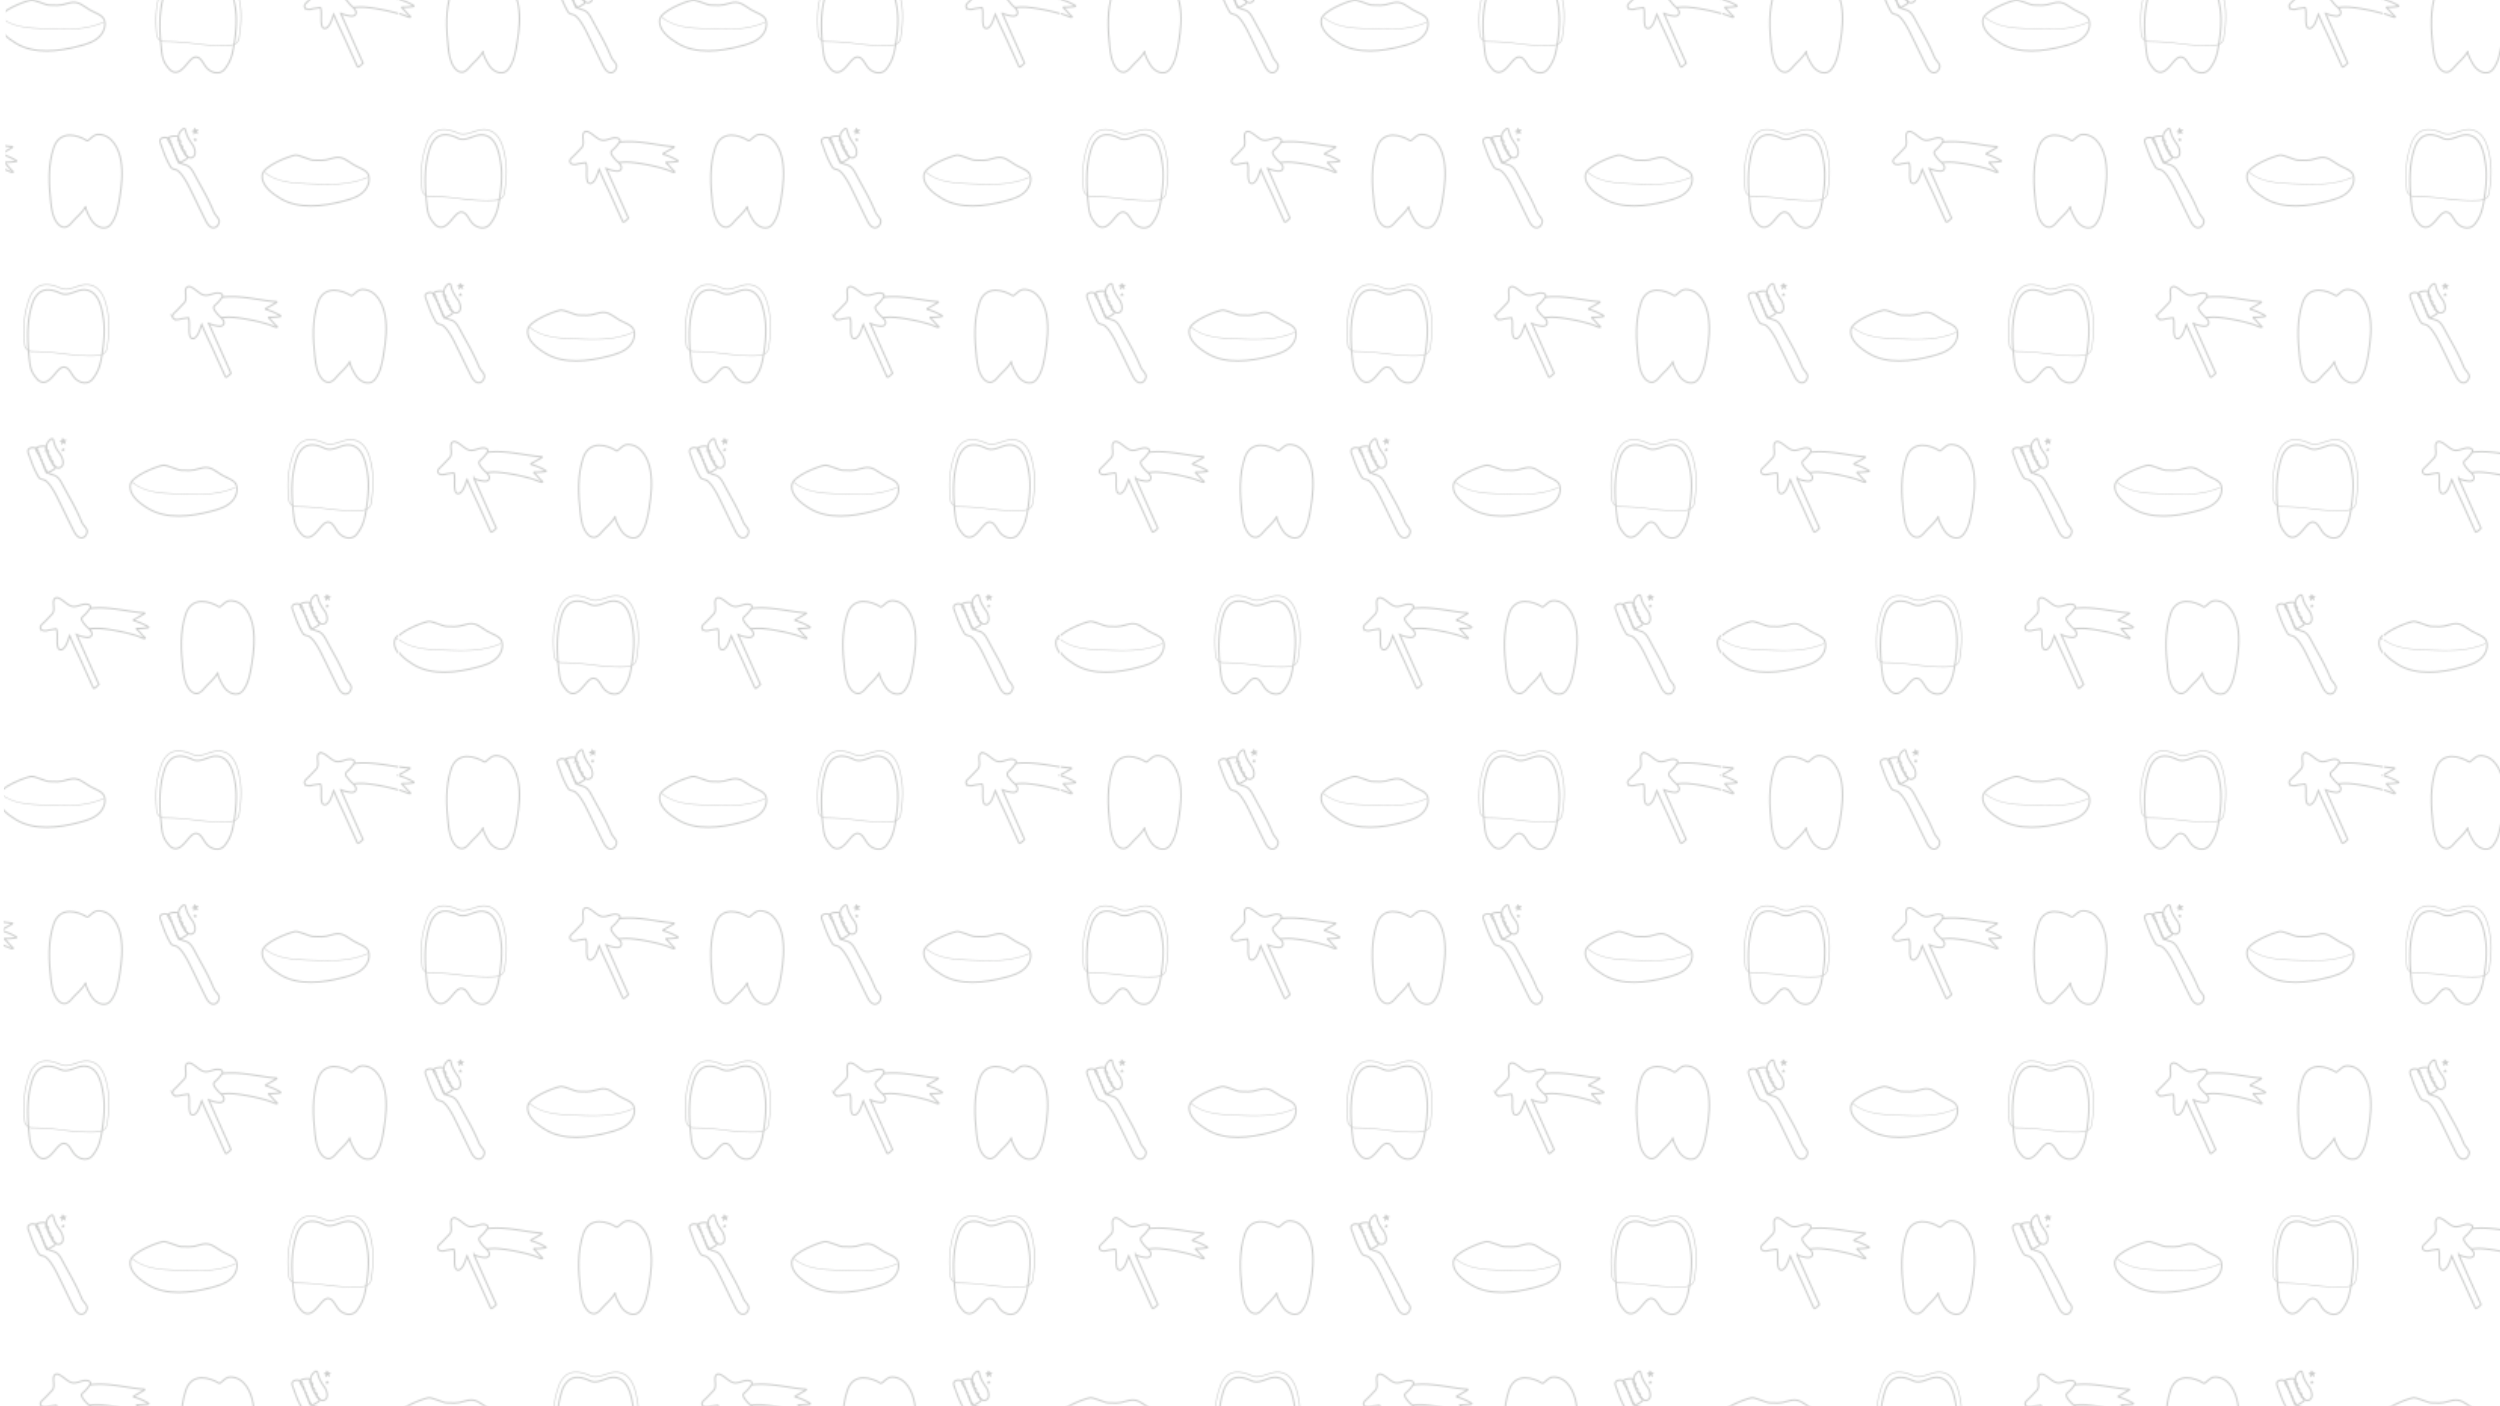 <svg id="Layer_1" data-name="Layer 1" xmlns="http://www.w3.org/2000/svg" xmlns:xlink="http://www.w3.org/1999/xlink" viewBox="0 0 1920 1080"><defs><style>.cls-1,.cls-3{fill:none;}.cls-2{clip-path:url(#clip-path);}.cls-3{stroke:#cdcecd;stroke-miterlimit:10;}.cls-4{fill:#cdcecd;}.cls-5{fill:#fff;}.cls-6{isolation:isolate;fill:url(#Ncéntrica1_2);}</style><clipPath id="clip-path"><rect class="cls-1" width="437.22" height="513.26"/></clipPath><pattern id="Ncéntrica1_2" data-name="Ncéntrica1 2" width="437.22" height="513.26" patternTransform="matrix(1.16, 0, 0, -1.16, -201.33, -757.92)" patternUnits="userSpaceOnUse" viewBox="0 0 437.22 513.26"><rect class="cls-1" width="437.22" height="513.26"/><g class="cls-2"><path class="cls-3" d="M19.14,477.18c2.36.46,9.53-3.18,11.93-3.3,9.83-.49,8.62.48,14.51,1.66,5.15,1,8-2.06,12.5-4.78,3.1-1.88,8.6-3.32,9.69-6.78,1.15-3.67-.29-7.81-2.93-10.61-3.65-3.9-9-5.37-14-6.68-13.06-3.43-29.38-5.43-41.54,1.91C3.77,452-3.54,457.4-2.47,464.34c.88,5.69,16.84,11.92,21.61,12.84"/><path class="cls-4" d="M40.87,457.66c-3.92,0-7.9.16-11.95.33l-1.76.07c-8.6.34-20.38.82-28.51,7.72l.31.37c7.41-6.28,17.17-7.16,28.22-7.61l1.76-.07c13.38-.55,26-1.07,38.18,4.28l.2-.44C58.74,458.54,50,457.66,40.87,457.66Z"/><path class="cls-3" d="M125.92,488.54c-4.49,2.13-10,3.53-14.16-.08a15.1,15.1,0,0,1-4.12-6.62c-4.06-12.1-3.44-25.25-2-37.94.6-5.34,1.43-8,5-12.14a6.54,6.54,0,0,1,2.78-2c4.89-1.71,8.77,5.5,11.76,8.16a5.42,5.42,0,0,0,3,1.64,4.33,4.33,0,0,0,3.43-1.64c1.51-1.65,2.41-3.78,3.89-5.46,3.14-3.57,8.88-4.93,12.09-.74,3.92,5.11,5.06,9.51,6.06,15.69,1.34,8.32,2.21,17,.82,25.37-1.13,6.8-3.2,16.81-11.55,17.85-6,.75-11-4.87-17-2.07"/><path class="cls-4" d="M150.17,447a11.8,11.8,0,0,1,3.75.79h0a5.42,5.42,0,0,1,3.29,4.14c1.06,6.61,2.08,15.31.54,23.93-1,5.66-3.13,17.43-13.07,18.58-3,.33-5.72-.59-8.38-1.48-3.46-1.16-6.73-2.25-10.34-.67-6.82,3-12.21,2.94-16-.13a15.91,15.91,0,0,1-4.66-6.92c-4-11.12-4.19-20.33-3.19-30.75a5.4,5.4,0,0,1,5.32-4.9h.11a147.27,147.27,0,0,0,19.57-1.37,158,158,0,0,1,18.18-1.39C146.9,446.8,148.53,446.85,150.17,447Zm-42.66,3.18a4.8,4.8,0,0,0-4.83,4.36c-1,10.34-.84,19.48,3.16,30.5a15.26,15.26,0,0,0,4.47,6.67c3.62,2.92,8.81,2.93,15.41,0,3.82-1.67,7.35-.49,10.77.66,2.59.87,5.28,1.77,8.12,1.44,9.51-1.1,11.57-12.58,12.56-18.09,1.53-8.54.51-17.17-.54-23.74a4.81,4.81,0,0,0-2.93-3.68h0a11,11,0,0,0-3.57-.75c-7.76-.54-15.49.36-23,1.22A159.31,159.31,0,0,1,109,450.16Z"/><path class="cls-3" d="M233.09,485.82c13.09,1.46,24-2.11,36-3a.25.25,0,0,0,.23-.29.25.25,0,0,0-.12-.19l-7.12-4.1a.26.26,0,0,1-.1-.34.28.28,0,0,1,.16-.12,40.74,40.74,0,0,0,9.69-4.22.27.27,0,0,0,.09-.36.26.26,0,0,0-.18-.12,37.78,37.78,0,0,0-7.51-.56.26.26,0,0,1-.17-.45c1.91-1.59,3.28-3.73,5.18-5.33,1.08-.91.15-1.27-2.39-.12-5.58,2.54-18.73,5.18-24.91,5.7a34.08,34.08,0,0,1-9.3-.11"/><path class="cls-3" d="M224.82,467.21c-.17.38-.35.81-.54,1.23a23,23,0,0,1,6.25-1.73c1.49-.19,3.32-.06,3.8,1.58a2.64,2.64,0,0,1-.09,1.62,8.06,8.06,0,0,1-2.48,3.07,24.21,24.21,0,0,0-3.23,3.7c-.6.85-1.18,1.94-.81,2.89a3.05,3.05,0,0,0,1,1.14A24.32,24.32,0,0,1,233,485.6a1.62,1.62,0,0,1,.22,2,2.44,2.44,0,0,1-.9.69c-3.66,1.45-7.35-1.94-11.07-1.09-3.1.7-6.14,4.57-9.22,5.55a2.42,2.42,0,0,1-1.36.06c-1.7-.44-1.79-2.53-1.67-4.21.16-2.41.64-4.93-1.06-6.66-2-2.07-4-4.3-6.18-6.29-.9-.83-1.87-2-1.25-3.26a2.22,2.22,0,0,1,.67-.76c1.41-1,3.21-.6,4.79-.13l4.61.67a.39.39,0,0,0,.48-.28h0c1-3.87-.26-8.27.87-11.9a2,2,0,0,1,2.4-1.5,2,2,0,0,1,.65.28,8.19,8.19,0,0,1,2.23,2.6,36.93,36.93,0,0,1,2.12,5.46c.11.3.24.61.38.9.16-.51.45-1.07.71-1.69,2.1-5.12,4.65-10.12,6.93-15.17q3.92-8.64,7.82-17.29c.12-.28.29-.58.58-.65a1,1,0,0,1,.71.26,16.53,16.53,0,0,1,2.54,2.33q-7.11,15.84-14.2,31.7"/><path class="cls-3" d="M316.21,488.14c-8,3.78-16.46,3.48-19.63-6-3.87-11.52-3.28-24-1.94-36.11.53-4.75,1.26-9.72,4.09-13.56,1.19-1.6,2.91-3,4.9-3,2.26.06,4,1.95,5.42,3.69,2.56,3.11,6.22,5.46,8.84,10.31-.91-1.69,2.77-7.78,3.67-9.24,2.7-4.45,9.16-7.64,13-2.62,3.72,4.86,4.81,11.84,5.76,17.73,1.28,7.92,2.11,16.17.78,24.14-1.27,7.67-5.74,17.28-14.86,17.45-2.36.05-3.82-1.41-5.47-2.83-2.5-2.14-1.64-1.39-4.56,0"/><path class="cls-3" d="M377.94,489.79a1.77,1.77,0,0,0,.64-.16c.8-.45.5-1.67.09-2.49a1.18,1.18,0,0,0,1.51-.16,1.64,1.64,0,0,0,.32-1.56c-.11-.37-.33-.77-.17-1.12s.52-.42.81-.6a1.73,1.73,0,0,0,.71-1.9,1.17,1.17,0,0,1-.12-.69c.1-.35.55-.44.89-.59a1.77,1.77,0,0,0,.75-2.39,2,2,0,0,0-.24-.35,3.48,3.48,0,0,0,1.48-1,1.56,1.56,0,0,0,.24-1.68,2.49,2.49,0,0,0-1-.82l-3.74-2.22a.89.89,0,0,0-.35-.14c-.29,0-.49.3-.61.56-1.72,3.58-2.86,7.41-4.6,11-.55,1.12-2.68,3.58-2.23,4.74.58,1.52,4.31,1.7,5.57,1.56"/><path class="cls-3" d="M366.88,486.49a12.15,12.15,0,0,1,1-3.11c.54-1.57,1.1-3.13,1.7-4.67a60.05,60.05,0,0,1,4.24-9,3.52,3.52,0,0,1,1-1.2c1.24-.82,2.73-.65,4-1.65a17.39,17.39,0,0,0,3.14-3.44,53.25,53.25,0,0,0,4.4-7.51c4.5-9,6.35-13.12,10.86-22.08,1.14-2.27,2.88-4.9,5.41-4.67,1.95.18,3.34,2.17,3.51,4.12s-2.75,4.33-3.51,6.14c-4.37,10.47-7.51,15-12.83,25.07-1.21,2.28-2.56,4.71-4.88,5.83-1.44.69-3.14.82-4.43,1.77a8.33,8.33,0,0,0-2.38,3.57c-1,2.33-2,4.67-3,7-.73,1.66-.88,4-2.27,5.29a4.34,4.34,0,0,1-5,.27,1.91,1.91,0,0,1-.88-1.74"/><path class="cls-4" d="M389.49,494.77c.05.21.14.47.37.47a.49.49,0,0,0,.17-.06c.35-.24.59-.84,1-1s1,.05,1.43-.27a.27.27,0,0,0,.09-.12c0-.11,0-.18-.1-.24a3.39,3.39,0,0,0-.72-.46.36.36,0,0,1-.16-.11.44.44,0,0,1,0-.39,3.06,3.06,0,0,1,.27-.58,1,1,0,0,0,.2-.48.29.29,0,0,0-.05-.2c-.12-.19-.35-.14-.53-.06a3.2,3.2,0,0,0-.8.51.47.47,0,0,1-.24.15.48.48,0,0,1-.37-.24,5.39,5.39,0,0,0-.47-.6.94.94,0,0,0-.37-.25.27.27,0,0,0-.33.17.31.31,0,0,0,0,.1c0,.49.3,1,.33,1.52a.06.06,0,0,1-.05.06l-.61.08a.71.71,0,0,0-.59.19.34.34,0,0,0-.06.12.42.42,0,0,0,.28.37c.34.17.67.38,1,.56s.31.49.38.8"/><path class="cls-4" d="M389.81,488.33c0,.12.07.26.19.25h.09c.19-.12.32-.44.51-.55s.55,0,.76-.14l.05-.07a.13.13,0,0,0-.05-.13,1.52,1.52,0,0,0-.38-.24.18.18,0,0,1-.09-.06.2.2,0,0,1,0-.21,1.23,1.23,0,0,1,.14-.31.66.66,0,0,0,.11-.26.21.21,0,0,0,0-.11c-.06-.1-.19-.07-.28,0a1.52,1.52,0,0,0-.43.28.35.35,0,0,1-.13.08.27.27,0,0,1-.2-.13,2.51,2.51,0,0,0-.25-.32.39.39,0,0,0-.2-.13c-.08,0-.18,0-.18.14s.17.53.18.81h-.32c-.12,0-.25,0-.32.1s0,0,0,.06a.29.29,0,0,0,.15.2l.54.3c.14.08.16.26.2.42"/><path class="cls-5" d="M374,485.49v.39a8.75,8.75,0,0,1,4.64,1.67l.23-.31A9.12,9.12,0,0,0,374,485.49Z"/><path class="cls-5" d="M375.3,482v.39a5.2,5.2,0,0,1,1.11.22,11.22,11.22,0,0,1,2.45.89,4.53,4.53,0,0,1,1.22,1l.29-.26a4.65,4.65,0,0,0-1.33-1,10.79,10.79,0,0,0-2.53-.92A5.69,5.69,0,0,0,375.3,482Z"/><path class="cls-5" d="M376.74,479l-.1.37,2,.58a5.22,5.22,0,0,1,2.95,1.62l.32-.22a5.53,5.53,0,0,0-3.16-1.78Z"/><path class="cls-5" d="M378.53,475.26l-.15.36c.69.28,1.39.58,2.07.88a9.68,9.68,0,0,1,2.86,1.76l.27-.28a10,10,0,0,0-3-1.79A22.2,22.2,0,0,0,378.53,475.26Z"/><path class="cls-3" d="M379.7,491.68a7.46,7.46,0,0,0,2.62,2.9,1,1,0,0,0,1.37-.34.81.81,0,0,0,.12-.29,23.69,23.69,0,0,1,1.38-4.43,37.57,37.57,0,0,1,3.43-5.54c1.11-1.74,2.16-4.91,1.12-7a3.16,3.16,0,0,0-2.32-1.55c-1.63-.09-2.82,1.21-3.75,2.42-2.48,3.25-5.69,9.47-4,13.82"/><path class="cls-3" d="M456.36,477.18c2.36.46,9.52-3.18,11.93-3.3,9.83-.49,8.61.48,14.51,1.66,5.15,1,8-2.06,12.5-4.78,3.1-1.88,8.6-3.32,9.69-6.78,1.15-3.67-.3-7.81-2.93-10.61-3.66-3.9-9-5.37-14-6.68-13.06-3.43-29.38-5.43-41.54,1.91-5.53,3.35-12.85,8.8-11.77,15.74.88,5.69,16.84,11.92,21.61,12.84"/><path class="cls-4" d="M478.08,457.66c-3.92,0-7.89.16-11.94.33l-1.76.07c-8.6.34-20.38.82-28.51,7.72l.31.37c7.4-6.28,17.16-7.16,28.22-7.61l1.76-.07c13.37-.55,26-1.07,38.18,4.28l.2-.44C496,458.54,487.18,457.66,478.08,457.66Z"/><path class="cls-3" d="M-29.24,383.17c13.09,1.46,24-2.11,36-3A.27.27,0,0,0,7,379.9a.26.26,0,0,0-.14-.22l-7.15-4.12a.27.27,0,0,1-.09-.36.33.33,0,0,1,.15-.11,40.31,40.31,0,0,0,9.69-4.21.27.27,0,0,0,.08-.37.3.3,0,0,0-.17-.12,38.54,38.54,0,0,0-7.51-.55.26.26,0,0,1-.17-.45c1.91-1.59,3.28-3.73,5.18-5.33,1.08-.92.15-1.27-2.39-.12-5.58,2.54-18.73,5.18-24.91,5.7a34.08,34.08,0,0,1-9.3-.11"/><path class="cls-3" d="M53.88,385.49c-8,3.78-16.46,3.48-19.63-6-3.87-11.52-3.28-24-1.94-36.11.53-4.75,1.26-9.72,4.09-13.57,1.19-1.6,2.91-3,4.9-3,2.26.06,4,2,5.42,3.7,2.56,3.11,6.22,5.46,8.84,10.31-.91-1.69,2.77-7.78,3.67-9.24,2.7-4.45,9.16-7.64,13-2.63S77,340.85,78,346.73c1.28,7.92,2.11,16.18.78,24.15-1.28,7.67-5.78,17.28-14.87,17.45-2.36,0-3.82-1.41-5.47-2.83-2.5-2.14-1.64-1.39-4.56,0"/><path class="cls-3" d="M115.61,387.14a1.6,1.6,0,0,0,.64-.17c.8-.45.5-1.66.09-2.48a1.18,1.18,0,0,0,1.51-.16,1.64,1.64,0,0,0,.32-1.56c-.11-.37-.33-.77-.17-1.12s.52-.43.81-.61a1.71,1.71,0,0,0,.71-1.89,1.17,1.17,0,0,1-.12-.69c.1-.36.55-.45.89-.6a1.75,1.75,0,0,0,.51-2.73,3.48,3.48,0,0,0,1.48-1,1.56,1.56,0,0,0,.24-1.68,2.42,2.42,0,0,0-1-.82l-3.74-2.22a.72.72,0,0,0-.35-.14c-.29,0-.49.29-.61.56-1.72,3.58-2.86,7.41-4.6,11-.55,1.13-2.68,3.58-2.23,4.75.58,1.51,4.31,1.7,5.57,1.56"/><path class="cls-3" d="M104.55,383.84a12.22,12.22,0,0,1,1-3.12c.54-1.56,1.1-3.12,1.7-4.66a60.05,60.05,0,0,1,4.24-9,3.52,3.52,0,0,1,1-1.2c1.24-.83,2.73-.65,4-1.66a17.33,17.33,0,0,0,3.14-3.43,53.06,53.06,0,0,0,4.37-7.51c4.5-9,6.35-13.12,10.86-22.08,1.14-2.27,2.88-4.9,5.41-4.67,1.95.18,3.34,2.16,3.51,4.11s-2.75,4.34-3.51,6.14c-4.37,10.48-7.51,15.06-12.83,25.08-1.21,2.28-2.56,4.7-4.88,5.82-1.44.7-3.14.83-4.43,1.77a8.37,8.37,0,0,0-2.38,3.58q-1.53,3.48-3,7c-.73,1.65-.88,4-2.27,5.29a4.35,4.35,0,0,1-5,.27,1.91,1.91,0,0,1-.88-1.74"/><path class="cls-4" d="M127.16,392.11c0,.22.14.48.37.47a.27.27,0,0,0,.17-.06c.35-.23.59-.83,1-1s1,0,1.43-.27a.47.47,0,0,0,.09-.12c0-.11,0-.18-.1-.24a3,3,0,0,0-.72-.46.36.36,0,0,1-.16-.11.45.45,0,0,1,0-.39,3.06,3.06,0,0,1,.27-.58,1.07,1.07,0,0,0,.2-.48.31.31,0,0,0-.05-.21c-.12-.19-.35-.13-.53-.06a3.23,3.23,0,0,0-.8.52.52.52,0,0,1-.33.14.48.48,0,0,1-.37-.24,4.71,4.71,0,0,0-.47-.61.91.91,0,0,0-.37-.24.27.27,0,0,0-.33.17.28.28,0,0,0,0,.09c0,.5.3,1,.33,1.53h0l-.61.09a.71.71,0,0,0-.59.19.34.34,0,0,0-.06.12.41.41,0,0,0,.28.36c.34.17.67.38,1,.57s.31.49.38.79"/><path class="cls-4" d="M127.48,385.68c0,.12.07.26.19.25h.09c.19-.13.32-.44.51-.55s.55,0,.76-.15l.05-.06A.13.13,0,0,0,129,385a1.52,1.52,0,0,0-.38-.24.18.18,0,0,1-.09-.06.2.2,0,0,1,0-.21,1.23,1.23,0,0,1,.14-.31.66.66,0,0,0,.11-.26.21.21,0,0,0,0-.11c-.06-.1-.19-.07-.28,0a1.52,1.52,0,0,0-.43.28.35.35,0,0,1-.13.08.27.27,0,0,1-.2-.13,2,2,0,0,0-.25-.33.63.63,0,0,0-.2-.13.14.14,0,0,0-.17.09.09.09,0,0,0,0,.05c0,.27.17.54.18.82H127a.35.35,0,0,0-.32.11v.06a.25.25,0,0,0,.15.19l.54.31c.14.08.16.26.2.42"/><path class="cls-5" d="M111.64,382.84v.39a8.72,8.72,0,0,1,4.64,1.67l.23-.31A9.12,9.12,0,0,0,111.64,382.84Z"/><path class="cls-5" d="M113,379.34v.39a4.65,4.65,0,0,1,1.11.22,11.22,11.22,0,0,1,2.45.89,4.06,4.06,0,0,1,1.22,1l.29-.26a4.65,4.65,0,0,0-1.33-1,11.47,11.47,0,0,0-2.53-.93A5.66,5.66,0,0,0,113,379.34Z"/><path class="cls-5" d="M114.41,376.26l-.1.37,2,.57a5.25,5.25,0,0,1,3,1.63l.32-.22a5.53,5.53,0,0,0-3.16-1.78A18.26,18.26,0,0,1,114.41,376.26Z"/><path class="cls-5" d="M116.2,372.6l-.15.36,2.07.89a10,10,0,0,1,2.86,1.72l.27-.28a9.84,9.84,0,0,0-3-1.79C117.59,373.19,116.89,372.89,116.2,372.6Z"/><path class="cls-3" d="M117.37,389a7.37,7.37,0,0,0,2.62,2.89.93.93,0,0,0,1.31-.2.83.83,0,0,0,.18-.42,23.69,23.69,0,0,1,1.38-4.43,37.57,37.57,0,0,1,3.43-5.54c1.11-1.74,2.16-4.91,1.12-7a3.18,3.18,0,0,0-2.32-1.54c-1.63-.1-2.82,1.21-3.75,2.42-2.48,3.25-5.69,9.47-4,13.82"/><path class="cls-3" d="M194,374.53c2.36.45,9.52-3.18,11.93-3.3,9.83-.5,8.61.47,14.51,1.66,5.15,1,8-2.06,12.5-4.78,3.1-1.88,8.6-3.32,9.69-6.78,1.15-3.67-.3-7.81-2.93-10.62-3.66-3.9-9-5.37-14-6.67-13.08-3.41-29.4-5.47-41.56,1.91-5.53,3.35-12.85,8.79-11.77,15.74.88,5.68,16.84,11.92,21.61,12.84"/><path class="cls-4" d="M215.75,355c-3.92,0-7.89.17-11.94.33l-1.76.08c-8.6.34-20.38.81-28.51,7.72l.31.37c7.4-6.29,17.16-7.16,28.22-7.61l1.76-.07c13.37-.55,26-1.07,38.18,4.28l.2-.45C233.63,355.89,224.85,355,215.75,355Z"/><path class="cls-3" d="M300.81,385.89c-4.49,2.13-10,3.52-14.17-.08a15.08,15.08,0,0,1-4.11-6.62c-4.06-12.11-3.44-25.25-2-38,.59-5.34,1.42-8,5-12.14a6.61,6.61,0,0,1,2.78-2c4.89-1.7,8.76,5.5,11.75,8.17a5.48,5.48,0,0,0,3,1.64,4.41,4.41,0,0,0,3.43-1.64c1.5-1.66,2.41-3.79,3.88-5.46,3.15-3.58,8.88-4.94,12.1-.74,3.91,5.11,5,9.5,6,15.69,1.35,8.32,2.22,17,.83,25.37-1.13,6.79-3.21,16.81-11.56,17.85-6,.75-11-4.87-17-2.07"/><path class="cls-4" d="M325.05,344.26a11.8,11.8,0,0,1,3.76.79h0a5.37,5.37,0,0,1,3.28,4.14c1.07,6.61,2.09,15.31.54,23.93-1,5.66-3.12,17.42-13.07,18.57-3,.34-5.71-.58-8.37-1.47-3.47-1.16-6.74-2.26-10.35-.68-6.82,3-12.2,3-16-.12a15.84,15.84,0,0,1-4.65-6.93c-4-11.11-4.19-20.33-3.19-30.75a5.39,5.39,0,0,1,5.32-4.89h.11A145.56,145.56,0,0,0,302,345.53a158,158,0,0,1,18.18-1.38C321.79,344.15,323.42,344.2,325.05,344.26Zm-42.66,3.18a4.82,4.82,0,0,0-4.83,4.36c-1,10.34-.83,19.48,3.16,30.49a15.31,15.31,0,0,0,4.47,6.67c3.63,2.92,8.82,2.94,15.42,0,3.81-1.68,7.35-.49,10.76.65,2.6.87,5.29,1.78,8.13,1.45C329,390,331.07,378.48,332.06,373c1.53-8.54.51-17.17-.55-23.74a4.83,4.83,0,0,0-2.92-3.69h0a11.56,11.56,0,0,0-3.58-.75c-7.76-.53-15.49.37-23,1.23a159.07,159.07,0,0,1-18.11,1.38Z"/><path class="cls-3" d="M408,383.17c13.09,1.46,24-2.11,36-3a.27.27,0,0,0,.25-.27.26.26,0,0,0-.14-.22L437,375.59a.27.27,0,0,1-.09-.36.33.33,0,0,1,.15-.11,40.24,40.24,0,0,0,9.68-4.21.27.27,0,0,0,.08-.37.3.3,0,0,0-.17-.12,38.49,38.49,0,0,0-7.5-.55.25.25,0,0,1-.27-.23.24.24,0,0,1,.1-.22c1.91-1.59,3.28-3.73,5.18-5.33,1.08-.92.14-1.27-2.39-.12-5.59,2.54-18.74,5.18-24.92,5.7a34,34,0,0,1-9.29-.11"/><path class="cls-3" d="M399.7,364.56c-.17.38-.34.81-.53,1.23a23.43,23.43,0,0,1,6.25-1.74c1.49-.19,3.31-.06,3.79,1.59a2.69,2.69,0,0,1-.08,1.61,8.09,8.09,0,0,1-2.48,3.08,23.68,23.68,0,0,0-3.23,3.7,2.44,2.44,0,0,0-.48,3.42,2.67,2.67,0,0,0,.63.58,24.59,24.59,0,0,1,4.27,4.89,1.65,1.65,0,0,1,.22,2,2.28,2.28,0,0,1-.91.68c-3.65,1.46-7.34-1.93-11.07-1.09-3.09.7-6.13,4.58-9.21,5.55a2.34,2.34,0,0,1-1.36.07c-1.71-.44-1.79-2.53-1.68-4.21.17-2.42.65-4.93-1.06-6.66-2-2.07-4-4.3-6.17-6.29-.9-.83-1.87-2-1.25-3.26A1.94,1.94,0,0,1,376,369c1.42-1,3.22-.6,4.79-.13l4.62.66a.38.38,0,0,0,.47-.27h0c.95-3.87-.25-8.28.87-11.91a2,2,0,0,1,2.4-1.5,2.18,2.18,0,0,1,.66.29,7.94,7.94,0,0,1,2.22,2.6,35.9,35.9,0,0,1,2.13,5.46,9,9,0,0,0,.38.9c.16-.52.45-1.07.7-1.7,2.11-5.11,4.65-10.11,6.94-15.16q3.9-8.65,7.82-17.3c.12-.27.28-.58.58-.64a1,1,0,0,1,.71.25,18,18,0,0,1,2.6,2.33q-7.09,15.85-14.2,31.71"/><path class="cls-3" d="M38.48,283.26c-4.49,2.12-10,3.52-14.17-.09a15.14,15.14,0,0,1-4.11-6.61c-4.06-12.11-3.44-25.26-2-38,.59-5.34,1.42-8,5-12.14a6.54,6.54,0,0,1,2.78-2c4.89-1.7,8.76,5.5,11.75,8.17a5.54,5.54,0,0,0,3,1.64,4.41,4.41,0,0,0,3.43-1.64c1.5-1.66,2.41-3.79,3.88-5.47,3.15-3.57,8.88-4.93,12.1-.73,3.91,5.11,5,9.5,6,15.69,1.35,8.32,2.22,17,.83,25.36-1.11,6.82-3.19,16.82-11.54,17.82-6,.75-11-4.88-17-2.07"/><path class="cls-4" d="M62.72,241.65a11.81,11.81,0,0,1,3.76.8h0a5.39,5.39,0,0,1,3.28,4.13c1.07,6.62,2.09,15.31.54,23.94-1,5.65-3.12,17.42-13.07,18.57-3,.34-5.71-.58-8.37-1.47-3.47-1.16-6.74-2.26-10.35-.68-6.82,3-12.21,2.95-16-.12a15.84,15.84,0,0,1-4.65-6.93c-4-11.11-4.19-20.33-3.19-30.75A5.39,5.39,0,0,1,20,244.26h.11a145.61,145.61,0,0,0,19.57-1.37,160.31,160.31,0,0,1,18.18-1.39C59.46,241.49,61.09,241.54,62.72,241.65Zm-42.66,3.19a4.8,4.8,0,0,0-4.83,4.36c-1,10.34-.83,19.48,3.16,30.49a15.31,15.31,0,0,0,4.47,6.67c3.63,2.92,8.82,2.93,15.42,0,3.81-1.67,7.35-.48,10.76.66,2.6.87,5.29,1.78,8.13,1.45,9.51-1.1,11.57-12.58,12.56-18.1,1.53-8.53.51-17.17-.55-23.73A4.8,4.8,0,0,0,66.26,243h0a11.56,11.56,0,0,0-3.58-.75c-7.76-.53-15.49.36-23,1.23a159.07,159.07,0,0,1-18.11,1.38Z"/><path class="cls-3" d="M145.65,280.51c13.09,1.47,24-2.1,36-3a.25.25,0,0,0,.23-.29.25.25,0,0,0-.12-.19l-7.12-4.09a.27.27,0,0,1-.09-.36.33.33,0,0,1,.15-.11,39.88,39.88,0,0,0,9.68-4.22.27.27,0,0,0,.09-.36.26.26,0,0,0-.18-.12,37.73,37.73,0,0,0-7.5-.55.25.25,0,0,1-.27-.23.24.24,0,0,1,.1-.22c1.91-1.59,3.28-3.73,5.18-5.33,1.08-.92.14-1.28-2.39-.13-5.59,2.54-18.74,5.19-24.92,5.71a34.82,34.82,0,0,1-9.29-.11"/><path class="cls-3" d="M137.37,261.9c-.17.39-.34.81-.53,1.24a23,23,0,0,1,6.25-1.74c1.49-.19,3.31-.06,3.79,1.58a2.71,2.71,0,0,1-.08,1.62,8.09,8.09,0,0,1-2.48,3.08,23.67,23.67,0,0,0-3.23,3.69c-.61.85-1.18,1.95-.81,2.89a3.26,3.26,0,0,0,1,1.15,24.53,24.53,0,0,1,4.27,4.88,1.65,1.65,0,0,1,.22,2,2.3,2.3,0,0,1-.91.69c-3.65,1.46-7.34-1.93-11.07-1.09-3.09.7-6.13,4.58-9.21,5.55a2.52,2.52,0,0,1-1.36.07c-1.71-.45-1.79-2.53-1.68-4.22.17-2.41.65-4.92-1.06-6.65-2-2.08-4-4.3-6.17-6.3-.9-.82-1.87-2-1.25-3.26a2.19,2.19,0,0,1,.66-.76c1.42-1,3.22-.59,4.79-.13l4.62.67a.38.38,0,0,0,.47-.27h0c1-3.88-.25-8.28.87-11.91a2,2,0,0,1,2.4-1.5,2.18,2.18,0,0,1,.66.29,7.8,7.8,0,0,1,2.22,2.59,37,37,0,0,1,2.13,5.46,7.14,7.14,0,0,0,.38.9c.16-.51.45-1.06.7-1.69,2.11-5.12,4.65-10.12,6.94-15.16q3.9-8.66,7.82-17.3c.12-.27.28-.58.58-.64a1,1,0,0,1,.71.25,17.45,17.45,0,0,1,2.6,2.33q-7.1,15.86-14.2,31.7"/><path class="cls-3" d="M228.77,282.83c-8,3.79-16.46,3.49-19.64-6-3.87-11.53-3.28-24-1.93-36.12.53-4.75,1.25-9.71,4.09-13.56,1.18-1.6,2.91-3,4.9-3,2.26.06,4,1.95,5.42,3.7,2.56,3.1,6.22,5.46,8.83,10.3-.91-1.69,2.78-7.77,3.67-9.24,2.71-4.45,9.16-7.64,13-2.62s4.82,11.84,5.77,17.73c1.27,7.92,2.1,16.17.78,24.14-1.27,7.68-5.75,17.28-14.87,17.46-2.36,0-3.81-1.41-5.47-2.83-2.49-2.14-1.64-1.4-4.55,0"/><path class="cls-3" d="M290.5,284.49a1.79,1.79,0,0,0,.64-.17c.8-.45.49-1.66.08-2.49a1.16,1.16,0,0,0,1.51-.16,1.62,1.62,0,0,0,.33-1.55c-.11-.37-.33-.77-.17-1.13s.51-.42.8-.6a1.71,1.71,0,0,0,.72-1.89,1.26,1.26,0,0,1-.13-.69c.1-.36.55-.45.89-.6a1.77,1.77,0,0,0,.78-2.37,1.9,1.9,0,0,0-.26-.37,3.48,3.48,0,0,0,1.48-1,1.56,1.56,0,0,0,.24-1.68,2.49,2.49,0,0,0-1-.82l-3.74-2.22a.71.71,0,0,0-.35-.13c-.3,0-.49.29-.62.55-1.71,3.59-2.85,7.42-4.59,11-.55,1.13-2.69,3.58-2.24,4.75.59,1.51,4.31,1.69,5.58,1.56"/><path class="cls-3" d="M279.44,281.18a12.55,12.55,0,0,1,1-3.11c.54-1.56,1.09-3.12,1.69-4.66a60.05,60.05,0,0,1,4.24-9,3.52,3.52,0,0,1,1-1.2c1.24-.83,2.72-.65,4-1.66a17.7,17.7,0,0,0,3.14-3.44,53.14,53.14,0,0,0,4.4-7.5c4.5-9,6.35-13.12,10.85-22.09,1.14-2.27,2.89-4.9,5.42-4.66,1.95.18,3.33,2.16,3.51,4.11s-2.76,4.33-3.51,6.14c-4.37,10.47-7.51,15-12.83,25.08-1.21,2.28-2.57,4.7-4.89,5.82-1.43.69-3.14.83-4.42,1.77a8.37,8.37,0,0,0-2.38,3.58l-3.06,7c-.72,1.66-.87,4-2.26,5.3a4.37,4.37,0,0,1-5,.26,1.87,1.87,0,0,1-.87-1.74"/><path class="cls-4" d="M302.05,289.46c.05.22.13.48.36.47a.27.27,0,0,0,.17-.06c.35-.23.59-.83,1-1s1,0,1.43-.27a.25.25,0,0,0,.08-.12.21.21,0,0,0-.1-.25,3.54,3.54,0,0,0-.71-.45.36.36,0,0,1-.16-.11.39.39,0,0,1,0-.39,3.15,3.15,0,0,1,.27-.59.94.94,0,0,0,.2-.47.31.31,0,0,0,0-.21c-.12-.19-.35-.14-.53-.06a3.23,3.23,0,0,0-.8.52.64.64,0,0,1-.25.15.49.49,0,0,1-.36-.24,4.71,4.71,0,0,0-.47-.61.91.91,0,0,0-.37-.24.27.27,0,0,0-.33.17.28.28,0,0,0,0,.09c0,.5.3,1,.32,1.53m0,.05-.61.09a.67.67,0,0,0-.6.19.61.61,0,0,0,0,.12.41.41,0,0,0,.27.36c.35.17.68.38,1,.56s.31.49.38.8"/><path class="cls-4" d="M302.36,283c0,.11.08.25.2.25h.09c.19-.13.31-.45.51-.56s.55,0,.76-.14l.05-.06c0-.06,0-.1-.06-.13a1.67,1.67,0,0,0-.38-.25h-.08a.2.2,0,0,1,0-.21,1.87,1.87,0,0,1,.15-.32.46.46,0,0,0,.1-.25.21.21,0,0,0,0-.11c-.07-.1-.19-.07-.29,0a1.94,1.94,0,0,0-.43.27.2.2,0,0,1-.12.08.28.28,0,0,1-.2-.12,2,2,0,0,0-.25-.33.63.63,0,0,0-.2-.13.14.14,0,0,0-.17.09.09.09,0,0,0,0,.05c0,.27.16.54.17.82h-.32a.38.38,0,0,0-.32.1.09.09,0,0,0,0,.07.23.23,0,0,0,.14.19l.54.3c.18.1.17.26.2.43"/><path class="cls-5" d="M286.53,280.19v.39a8.72,8.72,0,0,1,4.63,1.67l.23-.32A9,9,0,0,0,286.53,280.19Z"/><path class="cls-5" d="M287.86,276.69v.39a4.38,4.38,0,0,1,1.14.18,11.74,11.74,0,0,1,2.45.88,4.74,4.74,0,0,1,1.23,1l.29-.25a4.65,4.65,0,0,0-1.33-1,12,12,0,0,0-2.53-.92A5.27,5.27,0,0,0,287.86,276.69Z"/><path class="cls-5" d="M289.3,273.64l-.11.38,2,.57a5.16,5.16,0,0,1,3,1.63l.32-.23a5.54,5.54,0,0,0-3.17-1.77Z"/><path class="cls-5" d="M291.08,270l-.14.36c.69.29,1.38.58,2.06.89a9.71,9.71,0,0,1,2.87,1.71l.27-.28a10.39,10.39,0,0,0-3-1.79Z"/><path class="cls-3" d="M292.26,286.38a7.42,7.42,0,0,0,2.61,2.89,1,1,0,0,0,1.38-.32,1.11,1.11,0,0,0,.12-.3,23.69,23.69,0,0,1,1.38-4.43,37.57,37.57,0,0,1,3.43-5.54c1.11-1.74,2.16-4.92,1.11-7a3.12,3.12,0,0,0-2.32-1.54c-1.62-.1-2.82,1.21-3.74,2.42-2.49,3.25-5.69,9.46-4,13.82"/><path class="cls-3" d="M368.92,271.88c2.36.45,9.52-3.19,11.92-3.31,9.83-.49,8.62.48,14.52,1.67,5.14,1,8-2.07,12.49-4.79,3.11-1.87,8.61-3.31,9.69-6.77,1.16-3.67-.29-7.81-2.92-10.62-3.66-3.9-9-5.37-14-6.67-13.08-3.41-29.41-5.47-41.57,1.91-5.53,3.35-12.84,8.79-11.77,15.73.89,5.69,16.85,11.93,21.62,12.85"/><path class="cls-4" d="M390.64,252.35c-3.92,0-7.9.17-11.94.33l-1.76.07c-8.6.35-20.38.82-28.52,7.73l.32.37c7.4-6.29,17.16-7.17,28.22-7.61l1.76-.07c13.37-.55,26-1.07,38.18,4.28l.19-.45C408.51,253.26,399.73,252.35,390.64,252.35Z"/><path class="cls-3" d="M28.17,181.83a1.59,1.59,0,0,0,.64-.16c.8-.45.49-1.66.08-2.49A1.17,1.17,0,0,0,30.4,179a1.62,1.62,0,0,0,.33-1.55c-.11-.38-.33-.78-.17-1.13s.51-.42.8-.6a1.72,1.72,0,0,0,.72-1.9,1.24,1.24,0,0,1-.13-.68c.1-.36.55-.45.89-.6a1.75,1.75,0,0,0,.76-2.37,1.51,1.51,0,0,0-.25-.37,3.45,3.45,0,0,0,1.49-1,1.56,1.56,0,0,0,.23-1.68,2.48,2.48,0,0,0-.94-.82l-3.74-2.22A.71.71,0,0,0,30,164c-.3,0-.49.29-.62.55-1.71,3.58-2.85,7.41-4.59,11-.55,1.12-2.69,3.58-2.24,4.74.59,1.52,4.31,1.7,5.58,1.56"/><path class="cls-3" d="M17.11,178.53a12.55,12.55,0,0,1,1-3.11c.54-1.57,1.09-3.12,1.69-4.67A59.05,59.05,0,0,1,24,161.8a3.52,3.52,0,0,1,1-1.2c1.24-.83,2.72-.66,4-1.66a18,18,0,0,0,3.14-3.44,53.25,53.25,0,0,0,4.4-7.51c4.5-9,6.35-13.11,10.85-22.08,1.14-2.27,2.89-4.9,5.42-4.67,1.95.18,3.33,2.17,3.51,4.12s-2.76,4.33-3.51,6.14C48.47,142,45.34,146.55,40,156.58c-1.21,2.27-2.57,4.7-4.89,5.82-1.43.69-3.14.82-4.42,1.77a8.33,8.33,0,0,0-2.38,3.57l-3.06,7c-.72,1.66-.87,4-2.26,5.29a4.35,4.35,0,0,1-5,.27,1.87,1.87,0,0,1-.87-1.74"/><path class="cls-4" d="M39.72,186.81c.05.21.13.47.36.47a.35.35,0,0,0,.17-.06c.35-.24.59-.83,1-1s1,.05,1.43-.27a.28.28,0,0,0,.08-.11.21.21,0,0,0-.1-.25,3.59,3.59,0,0,0-.71-.46.42.42,0,0,1-.17-.1.47.47,0,0,1,0-.4,3.06,3.06,0,0,1,.27-.58,1,1,0,0,0,.2-.48.35.35,0,0,0,0-.2c-.12-.19-.35-.14-.53-.06a3.2,3.2,0,0,0-.8.51.44.44,0,0,1-.25.15.48.48,0,0,1-.36-.23,4.71,4.71,0,0,0-.47-.61,1.05,1.05,0,0,0-.37-.25.27.27,0,0,0-.33.17.31.31,0,0,0,0,.1c0,.49.3,1,.32,1.52m0,.06-.61.08a.73.73,0,0,0-.6.19v.12a.41.41,0,0,0,.27.37c.35.17.68.38,1,.56s.31.49.38.8"/><path class="cls-4" d="M40,180.38c0,.11.08.25.2.25h.09c.19-.12.31-.44.51-.55s.55,0,.76-.14v-.07c0-.06,0-.09-.06-.13a1.52,1.52,0,0,0-.38-.24.16.16,0,0,1-.08-.06v-.21a1.77,1.77,0,0,1,.15-.31.55.55,0,0,0,.1-.25.21.21,0,0,0,0-.11c-.07-.1-.19-.08-.29,0a2,2,0,0,0-.43.28.2.2,0,0,1-.12.08.27.27,0,0,1-.2-.13,2.51,2.51,0,0,0-.25-.32.46.46,0,0,0-.2-.13.14.14,0,0,0-.17.09.09.09,0,0,0,0,0c0,.26.16.54.17.81h-.32c-.12,0-.25,0-.32.1a.06.06,0,0,0,0,.06.23.23,0,0,0,.14.2l.54.3c.18.1.17.26.2.43"/><path class="cls-5" d="M24.2,177.54v.38a8.72,8.72,0,0,1,4.63,1.67l.17-.33A9,9,0,0,0,24.2,177.54Z"/><path class="cls-5" d="M25.53,174v.38a5.2,5.2,0,0,1,1.11.22,11.22,11.22,0,0,1,2.45.89,4.58,4.58,0,0,1,1.23,1l.29-.25a4.82,4.82,0,0,0-1.33-1.05,12,12,0,0,0-2.53-.92A5,5,0,0,0,25.53,174Z"/><path class="cls-5" d="M27,171l-.11.37,2,.58a5.16,5.16,0,0,1,3,1.63l.31-.23a5.5,5.5,0,0,0-3.2-1.78Z"/><path class="cls-5" d="M28.75,167.26l-.14.36c.69.28,1.38.58,2.06.89a9.83,9.83,0,0,1,2.87,1.75l.27-.28a10.39,10.39,0,0,0-3-1.79Z"/><path class="cls-3" d="M29.93,183.72a7.44,7.44,0,0,0,2.61,2.9,1,1,0,0,0,1.38-.32A1.11,1.11,0,0,0,34,186a24.56,24.56,0,0,1,1.38-4.44A36.65,36.65,0,0,1,38.85,176C40,174.26,41,171.11,40,169a3.13,3.13,0,0,0-2.32-1.55c-1.62-.09-2.82,1.21-3.74,2.42-2.49,3.25-5.69,9.47-4,13.82"/><path class="cls-3" d="M106.59,169.26c2.36.46,9.52-3.18,11.92-3.3,9.83-.49,8.62.48,14.52,1.67,5.14,1,8-2.07,12.49-4.79,3.11-1.88,8.61-3.31,9.69-6.77,1.16-3.68-.29-7.82-2.92-10.62-3.66-3.9-9-5.37-14-6.67-13.08-3.41-29.41-5.47-41.57,1.9C91.19,144,83.88,149.48,85,156.42c.89,5.69,16.85,11.92,21.62,12.84"/><path class="cls-4" d="M128.31,149.7c-3.92,0-7.9.16-11.94.33l-1.76.07c-8.6.35-20.38.82-28.52,7.72l.32.37c7.4-6.28,17.16-7.16,28.22-7.6l1.76-.08c13.37-.55,26-1.07,38.18,4.28l.19-.44C146.18,150.58,137.4,149.7,128.31,149.7Z"/><path class="cls-3" d="M213.37,180.58c-4.5,2.13-10,3.53-14.17-.08a15.08,15.08,0,0,1-4.11-6.62c-4.07-12.1-3.45-25.25-2-37.94.59-5.34,1.42-8,4.95-12.14a6.54,6.54,0,0,1,2.78-2c4.89-1.71,8.77,5.5,11.76,8.17a5.54,5.54,0,0,0,3,1.64A4.41,4.41,0,0,0,219,130c1.51-1.66,2.41-3.79,3.89-5.47,3.15-3.57,8.88-4.93,12.1-.73,3.91,5.11,5.05,9.5,6.05,15.68,1.34,8.33,2.21,17,.82,25.37-1.12,6.8-3.2,16.81-11.55,17.85-6,.75-11-4.87-16.95-2.07"/><path class="cls-4" d="M237.61,139a11.8,11.8,0,0,1,3.76.79h0a5.42,5.42,0,0,1,3.28,4.14c1.06,6.61,2.09,15.31.54,23.93-1,5.66-3.12,17.43-13.07,18.58-3,.34-5.72-.58-8.38-1.47-3.46-1.17-6.73-2.26-10.34-.68-6.82,3-12.21,2.94-16-.13a15.81,15.81,0,0,1-4.65-6.92c-4-11.12-4.19-20.33-3.2-30.75a5.41,5.41,0,0,1,5.33-4.89h.1a145.28,145.28,0,0,0,19.55-1.34,158,158,0,0,1,18.18-1.39C234.34,138.84,236,138.89,237.61,139ZM195,142.18a4.83,4.83,0,0,0-4.83,4.37c-1,10.33-.83,19.48,3.16,30.49a15.26,15.26,0,0,0,4.47,6.67c3.63,2.92,8.81,2.93,15.41,0,3.82-1.67,7.35-.49,10.77.66,2.6.87,5.28,1.77,8.12,1.44,9.51-1.09,11.57-12.57,12.56-18.09,1.53-8.54.52-17.17-.54-23.74a4.84,4.84,0,0,0-2.92-3.68h0a11.22,11.22,0,0,0-3.58-.75c-7.76-.54-15.49.36-23,1.22a156.66,156.66,0,0,1-18.11,1.39Z"/><path class="cls-3" d="M320.53,177.86c13.1,1.47,24-2.11,36-3a.25.25,0,0,0,.23-.29.25.25,0,0,0-.12-.19l-7.13-4.1a.26.26,0,0,1-.1-.34.28.28,0,0,1,.16-.12,40.74,40.74,0,0,0,9.69-4.22.27.27,0,0,0,.09-.36.26.26,0,0,0-.18-.12,37.73,37.73,0,0,0-7.5-.55.26.26,0,0,1-.26-.26.24.24,0,0,1,.09-.2c1.9-1.58,3.28-3.72,5.17-5.33,1.09-.91.15-1.27-2.39-.12-5.58,2.54-18.73,5.18-24.91,5.7a34,34,0,0,1-9.29-.11"/><path class="cls-3" d="M312.26,159.26c-.17.38-.35.81-.54,1.23a23,23,0,0,1,6.25-1.73c1.5-.19,3.32-.06,3.8,1.58a2.71,2.71,0,0,1-.08,1.62A8.08,8.08,0,0,1,319.2,165a25.8,25.8,0,0,0-3.23,3.7c-.6.85-1.18,1.94-.8,2.89a3.23,3.23,0,0,0,1,1.14,24.54,24.54,0,0,1,4.26,4.89,1.62,1.62,0,0,1,.22,2,2.34,2.34,0,0,1-.9.69c-3.65,1.45-7.34-1.93-11.07-1.09-3.09.7-6.14,4.58-9.21,5.55a2.42,2.42,0,0,1-1.36.06c-1.71-.44-1.79-2.53-1.68-4.21.16-2.41.64-4.93-1.06-6.65-2.05-2.08-4-4.31-6.18-6.3-.9-.82-1.86-2-1.24-3.26a2.19,2.19,0,0,1,.66-.76c1.42-1,3.22-.6,4.79-.13l4.62.67a.4.4,0,0,0,.47-.27v0c.95-3.87-.25-8.27.87-11.9a2,2,0,0,1,3.06-1.22,8.16,8.16,0,0,1,2.22,2.6,36.93,36.93,0,0,1,2.12,5.46c.11.3.24.61.38.9.17-.51.45-1.07.71-1.69,2.1-5.12,4.65-10.12,6.93-15.17q3.92-8.64,7.82-17.29c.13-.28.29-.58.58-.64a.93.93,0,0,1,.71.25,16.05,16.05,0,0,1,2.61,2.33q-7.1,15.84-14.2,31.7"/><path class="cls-3" d="M403.66,180.18c-8,3.78-16.47,3.48-19.64-6-3.87-11.52-3.28-24-1.93-36.11.52-4.75,1.25-9.72,4.09-13.56,1.18-1.6,2.91-3,4.9-3,2.25.06,4,1.95,5.42,3.69,2.56,3.11,6.22,5.46,8.83,10.31-.91-1.69,2.78-7.78,3.67-9.24,2.7-4.45,9.16-7.64,13-2.62,3.73,4.86,4.81,11.84,5.76,17.73,1.28,7.92,2.11,16.17.79,24.14-1.28,7.67-5.75,17.28-14.87,17.45-2.36.05-3.81-1.4-5.47-2.82-2.5-2.15-1.64-1.4-4.55,0"/><path class="cls-3" d="M58.2,75.21c13.1,1.46,24-2.11,36-3a.27.27,0,0,0,.25-.27.26.26,0,0,0-.14-.22l-7.13-4.09a.27.27,0,0,1-.09-.36.33.33,0,0,1,.15-.11A40.31,40.31,0,0,0,96.93,63a.27.27,0,0,0,.09-.36.26.26,0,0,0-.18-.12,37.74,37.74,0,0,0-7.5-.56.25.25,0,0,1-.27-.23.24.24,0,0,1,.1-.22c1.9-1.59,3.28-3.73,5.17-5.33,1.09-.91.15-1.27-2.39-.12-5.58,2.54-18.73,5.18-24.91,5.7a34,34,0,0,1-9.29-.11"/><path class="cls-3" d="M49.93,56.6c-.17.38-.35.81-.54,1.23a23,23,0,0,1,6.25-1.73c1.5-.19,3.32-.06,3.8,1.58a2.69,2.69,0,0,1-.08,1.61,8,8,0,0,1-2.49,3.08,24.21,24.21,0,0,0-3.23,3.7c-.6.85-1.18,1.94-.8,2.89a3.05,3.05,0,0,0,1,1.14A24.54,24.54,0,0,1,58.1,75a1.62,1.62,0,0,1,.22,2,2.34,2.34,0,0,1-.9.69c-3.65,1.45-7.34-1.94-11.07-1.09-3.09.7-6.14,4.57-9.21,5.55a2.42,2.42,0,0,1-1.36.06C34.07,81.76,34,79.67,34.1,78c.16-2.41.64-4.93-1.06-6.66C31,69.26,29,67,26.86,65c-.9-.83-1.86-2-1.24-3.26a2.19,2.19,0,0,1,.66-.76c1.42-1,3.22-.6,4.79-.13l4.62.67a.4.4,0,0,0,.47-.27v0c1-3.87-.25-8.27.87-11.91a2,2,0,0,1,2.4-1.5,2.18,2.18,0,0,1,.66.29,8.16,8.16,0,0,1,2.22,2.6,36.93,36.93,0,0,1,2.12,5.46c.11.3.24.61.38.9.17-.52.45-1.07.71-1.7,2.06-5.15,4.61-10.15,6.89-15.15Q56.33,31.62,60.23,23c.13-.28.29-.59.58-.65a.94.94,0,0,1,.71.26,16.92,16.92,0,0,1,2.61,2.32Q57,40.74,49.93,56.6"/><path class="cls-3" d="M141.33,77.53c-8,3.78-16.47,3.48-19.64-6-3.87-11.52-3.28-24-1.93-36.11.52-4.75,1.25-9.72,4.09-13.56,1.18-1.6,2.91-3,4.9-3,2.25.06,4,2,5.42,3.69,2.56,3.11,6.22,5.46,8.83,10.31-.91-1.69,2.78-7.78,3.67-9.24,2.7-4.45,9.16-7.64,13-2.62,3.73,4.86,4.81,11.84,5.76,17.72,1.28,7.92,2.11,16.18.79,24.15-1.28,7.67-5.75,17.28-14.87,17.45-2.36.05-3.81-1.41-5.47-2.83-2.5-2.14-1.64-1.39-4.55,0"/><path class="cls-3" d="M203.06,79.18a1.72,1.72,0,0,0,.63-.16c.81-.45.5-1.67.09-2.49a1.18,1.18,0,0,0,1.51-.16,1.64,1.64,0,0,0,.32-1.56c-.11-.37-.33-.77-.16-1.12s.51-.43.8-.6a1.7,1.7,0,0,0,.71-1.9,1.37,1.37,0,0,1-.12-.69c.1-.35.55-.45.89-.59a1.75,1.75,0,0,0,.76-2.37,1.51,1.51,0,0,0-.25-.37,3.45,3.45,0,0,0,1.49-1,1.56,1.56,0,0,0,.23-1.68,2.42,2.42,0,0,0-1-.82l-3.74-2.22a.72.72,0,0,0-.35-.14c-.29,0-.48.29-.61.56-1.72,3.58-2.86,7.41-4.6,11-.55,1.13-2.68,3.59-2.23,4.75.59,1.52,4.31,1.7,5.58,1.56"/><path class="cls-3" d="M192,75.88a11.77,11.77,0,0,1,1-3.11c.54-1.57,1.1-3.13,1.7-4.67a60.05,60.05,0,0,1,4.24-9,3.52,3.52,0,0,1,1-1.2c1.24-.82,2.73-.65,4-1.65a18.38,18.38,0,0,0,3.15-3.44,53.18,53.18,0,0,0,4.39-7.51c4.51-9,6.36-13.12,10.86-22.08,1.14-2.27,2.89-4.9,5.42-4.67,2,.18,3.33,2.17,3.5,4.12s-2.75,4.33-3.51,6.13c-4.37,10.48-7.51,15.06-12.83,25.08-1.2,2.28-2.56,4.7-4.88,5.83-1.44.69-3.14.82-4.43,1.77a8.33,8.33,0,0,0-2.38,3.57q-1.5,3.48-3,7c-.73,1.65-.87,4-2.26,5.29a4.35,4.35,0,0,1-5,.27,1.87,1.87,0,0,1-.87-1.74"/><path class="cls-4" d="M214.61,84.16c0,.21.13.47.36.46a.34.34,0,0,0,.17-.05c.35-.24.59-.84,1-1s1,.05,1.43-.27a.27.27,0,0,0,.09-.12c0-.11,0-.18-.1-.24a3,3,0,0,0-.72-.46.36.36,0,0,1-.16-.11.39.39,0,0,1,0-.39,3.06,3.06,0,0,1,.27-.58,1.2,1.2,0,0,0,.2-.48.34.34,0,0,0,0-.2c-.12-.19-.36-.14-.54-.06a3.2,3.2,0,0,0-.8.51.47.47,0,0,1-.24.15.5.5,0,0,1-.37-.24,5.41,5.41,0,0,0-.46-.61,1.17,1.17,0,0,0-.38-.24.27.27,0,0,0-.33.19.17.17,0,0,0,0,.07c0,.5.31,1,.33,1.53m0,0-.6.09a.73.73,0,0,0-.6.19.18.18,0,0,0,0,.12.44.44,0,0,0,.27.37c.35.17.67.37,1,.56s.31.49.38.8"/><path class="cls-4" d="M214.92,77.72c0,.12.07.26.19.25a.17.17,0,0,0,.1,0c.18-.12.31-.44.5-.55s.55,0,.77-.14l.05-.07c0-.06,0-.1-.06-.13a1.36,1.36,0,0,0-.38-.24.1.1,0,0,1-.09-.06.26.26,0,0,1,0-.21,2.92,2.92,0,0,1,.14-.31.47.47,0,0,0,.11-.26.21.21,0,0,0,0-.11c-.06-.1-.18-.07-.28,0a1.52,1.52,0,0,0-.43.28.35.35,0,0,1-.13.08.25.25,0,0,1-.19-.13,3.92,3.92,0,0,0-.25-.32.66.66,0,0,0-.2-.14.16.16,0,0,0-.18.12v0c0,.26.16.53.17.81h0l-.32,0a.38.38,0,0,0-.32.1v.06a.23.23,0,0,0,.15.2l.54.3c.18.1.16.26.2.42"/><path class="cls-5" d="M199.09,74.88v.39a8.72,8.72,0,0,1,4.63,1.67l.23-.31A9.11,9.11,0,0,0,199.09,74.88Z"/><path class="cls-5" d="M200.41,71.38v.39a5.2,5.2,0,0,1,1.11.22,11.22,11.22,0,0,1,2.45.89,4.53,4.53,0,0,1,1.22,1l.3-.26a4.65,4.65,0,0,0-1.33-1,11,11,0,0,0-2.54-.92A5.69,5.69,0,0,0,200.41,71.38Z"/><path class="cls-5" d="M201.86,68.34l-.11.37,2,.57a5.31,5.31,0,0,1,3,1.63l.31-.22a5.53,5.53,0,0,0-3.16-1.78Z"/><path class="cls-5" d="M203.64,64.64l-.15.36,2.07.89a10,10,0,0,1,2.87,1.72l.26-.28a9.72,9.72,0,0,0-3-1.79C205,65.26,204.34,64.93,203.64,64.64Z"/><path class="cls-3" d="M204.81,81.07a7.46,7.46,0,0,0,2.62,2.9,1,1,0,0,0,1.37-.34.81.81,0,0,0,.12-.29,23.69,23.69,0,0,1,1.38-4.43c.85-2.06,2.27-3.69,3.44-5.54s2.16-4.91,1.11-7a3.18,3.18,0,0,0-2.32-1.54c-1.62-.1-2.82,1.21-3.75,2.42-2.48,3.25-5.68,9.47-4,13.82"/><path class="cls-3" d="M281.47,66.57c2.37.45,9.53-3.18,11.93-3.3,9.83-.49,8.62.47,14.51,1.66,5.15,1,8-2.06,12.5-4.78,3.1-1.88,8.6-3.32,9.69-6.78,1.15-3.67-.29-7.81-2.93-10.62-3.65-3.89-9-5.36-14-6.67-13.08-3.4-29.4-5.47-41.56,1.91-5.53,3.35-12.84,8.8-11.77,15.74.88,5.69,16.84,11.92,21.61,12.84"/><path class="cls-4" d="M303.2,47.05c-3.92,0-7.9.16-11.95.33l-1.76.07c-8.6.34-20.38.82-28.51,7.72l.32.37c7.4-6.28,17.16-7.16,28.21-7.61l1.76-.07c13.38-.55,26-1.07,38.18,4.28l.2-.44C321.07,47.93,312.29,47.05,303.2,47.05Z"/><path class="cls-3" d="M388.25,77.93c-4.49,2.13-10,3.52-14.16-.08A15.13,15.13,0,0,1,370,71.26c-4.06-12.11-3.44-25.25-2-37.94.6-5.34,1.43-8,5-12.14a6.61,6.61,0,0,1,2.78-2c4.89-1.7,8.77,5.5,11.76,8.17a5.42,5.42,0,0,0,3,1.64,4.33,4.33,0,0,0,3.36-1.73c1.51-1.66,2.41-3.79,3.89-5.46,3.14-3.57,8.88-4.94,12.09-.74,3.92,5.11,5.06,9.51,6.06,15.69,1.34,8.32,2.21,17,.82,25.37-1.13,6.8-3.2,16.81-11.55,17.85-6,.75-11-4.87-17-2.07"/><path class="cls-4" d="M412.5,36.35a11.8,11.8,0,0,1,3.75.79h0a5.42,5.42,0,0,1,3.29,4.14c1.06,6.61,2.08,15.31.54,23.93-1,5.66-3.13,17.43-13.07,18.57-3,.34-5.72-.58-8.38-1.47-3.46-1.16-6.73-2.26-10.34-.67-6.82,3-12.21,2.94-16-.13a15.91,15.91,0,0,1-4.66-6.92c-4-11.12-4.19-20.34-3.19-30.75a5.4,5.4,0,0,1,5.32-4.9h.11a145.6,145.6,0,0,0,19.57-1.36,158,158,0,0,1,18.18-1.39C409.23,36.19,410.86,36.26,412.5,36.35Zm-42.66,3.18A4.8,4.8,0,0,0,365,43.89c-1,10.34-.84,19.48,3.16,30.5a15.14,15.14,0,0,0,4.47,6.66c3.62,2.92,8.81,2.94,15.41,0,3.82-1.67,7.35-.49,10.77.66,2.59.87,5.28,1.77,8.12,1.44,9.51-1.1,11.57-12.58,12.56-18.09,1.53-8.54.51-17.17-.54-23.74A4.84,4.84,0,0,0,416,37.63h0a11.2,11.2,0,0,0-3.57-.74c-7.76-.54-15.49.36-23,1.22a159.26,159.26,0,0,1-18.12,1.39Z"/></g></pattern></defs><title>Artboard 1</title><polygon id="Pattern" class="cls-6" points="4.41 0 1920 0 1920 1080 1.95 1080 4.41 0"/></svg>